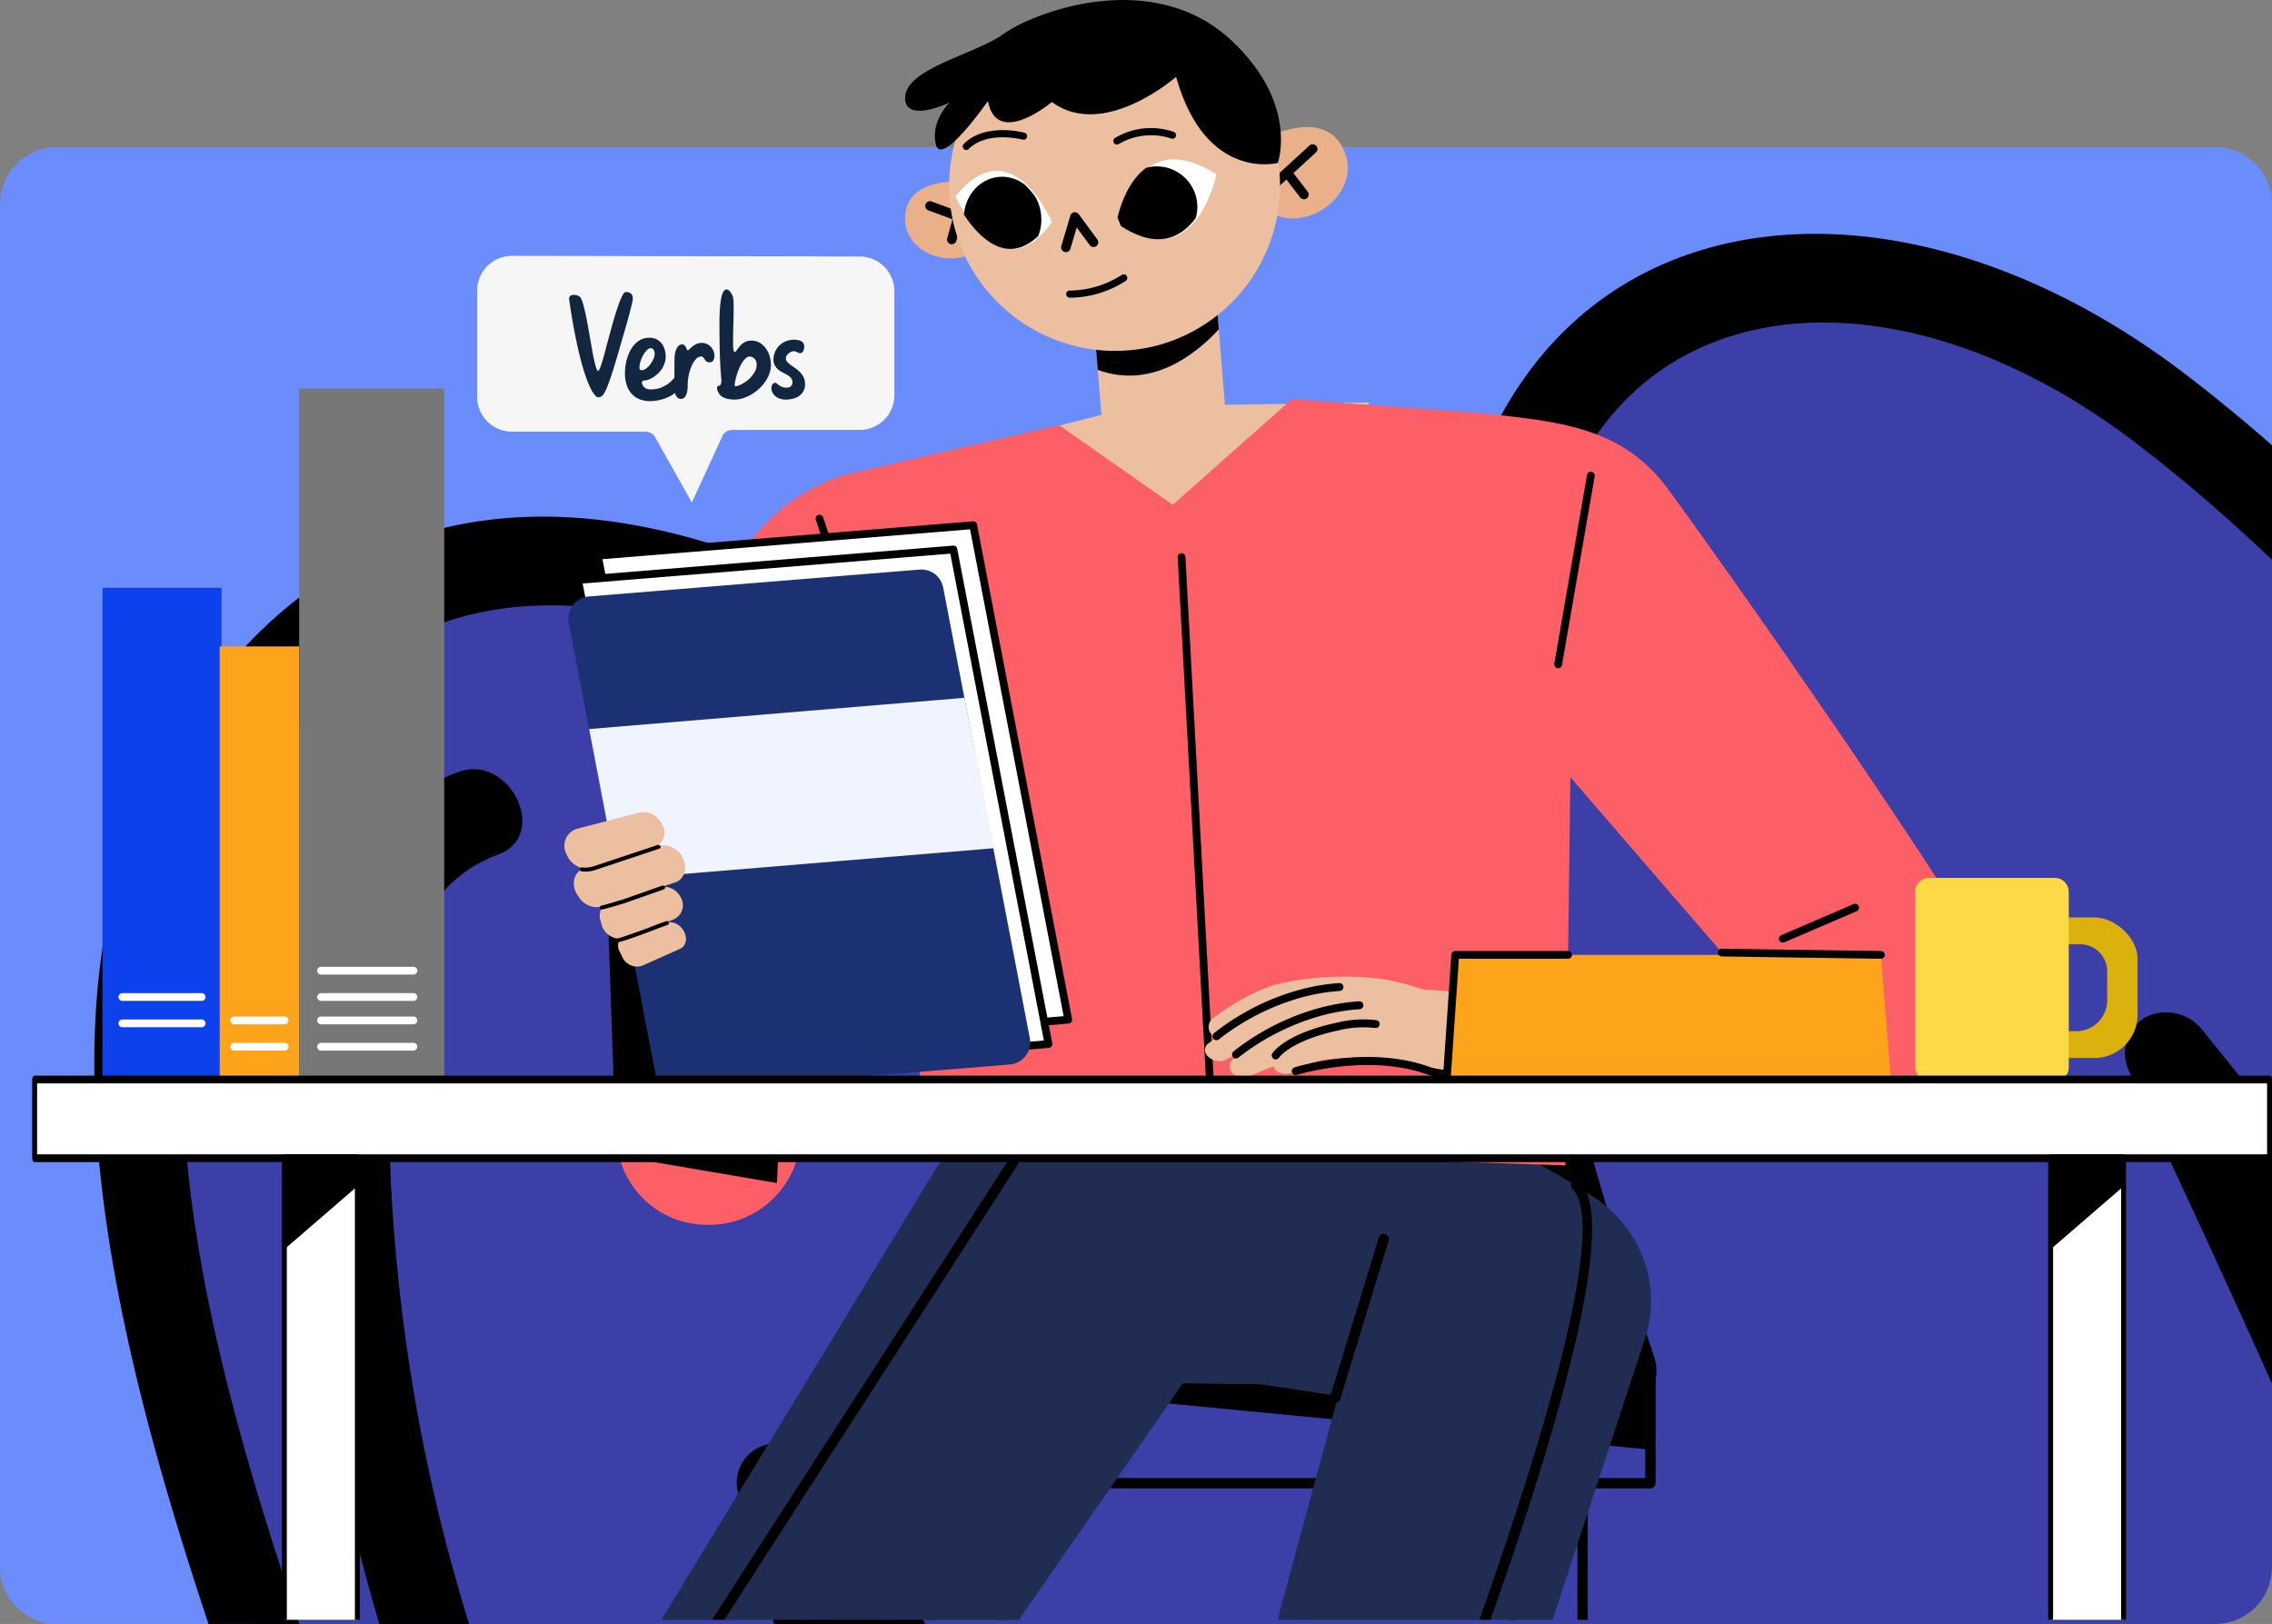 <svg id="Grupo_176399" data-name="Grupo 176399" xmlns="http://www.w3.org/2000/svg" xmlns:xlink="http://www.w3.org/1999/xlink" width="400" height="285.908" viewBox="0 0 400 285.908">
  <rect x="0" y="0" width="400" height="285.908" fill="#808080" stroke="none"/>
  <defs>
    <clipPath id="clip-path">
      <path id="Trazado_189400" data-name="Trazado 189400" d="M392.322,25.908h-380a10,10,0,0,0-10,10v240a10,10,0,0,0,10,10h380a10,10,0,0,0,10-10v-240a10,10,0,0,0-10-10" transform="translate(-2.323 -25.908)" fill="#a6bbff"/>
    </clipPath>
    <clipPath id="clip-path-2">
      <path id="Trazado_189232" data-name="Trazado 189232" d="M205.455,30.681s-3.617,18.374-17.3,8.556c0,0,1.79-11.167,9.793-11.168a14.361,14.361,0,0,1,7.509,2.612" transform="translate(-188.153 -28.069)" fill="none"/>
    </clipPath>
    <clipPath id="clip-path-3">
      <path id="Trazado_189234" data-name="Trazado 189234" d="M234.114,39.106c-9.12,12.813-16.982-4.528-16.982-4.528,2.669-3.291,5.125-4.5,7.292-4.5,5.93,0,9.69,9.024,9.69,9.024" transform="translate(-217.132 -30.082)" fill="none"/>
    </clipPath>
    <clipPath id="clip-path-4">
      <rect id="Rectángulo_47374" data-name="Rectángulo 47374" width="400" height="285.908" fill="none"/>
    </clipPath>
    <clipPath id="clip-path-5">
      <rect id="Rectángulo_339623" data-name="Rectángulo 339623" width="73.456" height="43.433" fill="#f0f4ff"/>
    </clipPath>
  </defs>
  <g id="Grupo_176387" data-name="Grupo 176387">
    <path id="Trazado_189401" data-name="Trazado 189401" d="M392.322,25.908h-380a10,10,0,0,0-10,10v240a10,10,0,0,0,10,10h380a10,10,0,0,0,10-10v-240a10,10,0,0,0-10-10" transform="translate(-2.322)" fill="#6b8dfc"/>
    <g id="Enmascarar_grupo_335" data-name="Enmascarar grupo 335" transform="translate(0 25.908)" clip-path="url(#clip-path)">
      <g id="Grupo_176397" data-name="Grupo 176397" transform="matrix(-0.995, -0.105, 0.105, -0.995, 482.205, 582.057)">
        <g id="Grupo_176396" data-name="Grupo 176396" transform="translate(0)">
          <g id="Grupo_176395" data-name="Grupo 176395">
            <path id="Trazado_189395" data-name="Trazado 189395" d="M524.627,264.252c-39.52-39.759-80.242-78.175-121.687-115.967,18.936,39.074,39.2,77.613,57.278,117.051,20.5,44.718,44.715,105.509,23.421,150.527-48.541,102.614-187.747-6.307-239.646-61.333-5.534-5.858-10.828-11.959-16.19-18,19.6,43.445,37.5,87.987,35.365,133.9-2.945,63.124-61.283,75.726-113.413,44.04C93.768,480.435,47.5,423.792,8.675,372.49c-32.971-43.572,36.352-80.612,69.052-37.653a629.152,629.152,0,0,0,58.253,66.247q-4.772-8.157-9.628-16.294c-21.447-35.839-42.656-71.805-60.5-109.313C31.666,203.644-18.57,104.084,17.131,31.687,35.126-4.795,81.065-6.555,116.475,10.175c47.59,22.487,81.938,69.012,114.814,108.554,34.317,41.287,64.86,84.868,96.838,127.78,13.368,17.932,26.731,36.11,41.849,52.731.346.378.714.733,1.061,1.119l-.412-1.144c-9.094-24.83-20.436-48.772-31.9-72.781-21.341-44.663-48.388-91.883-57.62-139.876-8.168-42.432,7.06-88.913,58.7-83.582,48.538,5.009,89.4,52.631,123.138,84.717C503.81,126.555,544,166.128,584.2,205.655,626.172,246.917,566.133,306,524.627,264.252Z" transform="translate(7.938 7.805)" fill="#3c3fa7"/>
            <path id="Trazado_189396" data-name="Trazado 189396" d="M342.776,2.721c-19-.838-34.828,5.01-46,17.071-15.526,16.765-21.3,44.934-15.446,75.357,7.62,39.647,26.765,78.152,45.282,115.388,4.426,8.916,8.816,17.739,12.99,26.466,3.95,8.279,8.108,16.975,12.247,25.964-2.432-3.238-4.841-6.475-7.225-9.68l-2.367-3.173c-8.309-11.147-16.518-22.343-24.727-33.523-23.026-31.4-46.844-63.878-72.41-94.624q-5.6-6.748-11.283-13.715C204.5,72.437,171.248,31.836,127.283,11.059,88.081-7.442,37.952-4.949,17.948,35.631c-35.954,72.888,10.778,170.79,44.9,242.28l3.881,8.121c10.04,21.116,21.165,41.787,32.9,62.392q-3.972-5-7.829-10.054c-20.208-26.562-53.578-27.648-74.173-13.35C.591,336.846-8.233,359.836,10.467,384.55,51.9,439.314,97.976,494.691,154,528.755c31.105,18.892,64.4,23.206,89.115,11.534,21.754-10.276,34.475-31.938,35.835-61.018,1.589-34.105-7.391-67.219-19.685-98.961,42.046,40.533,119.038,98.794,178.461,93.1,27.3-2.628,47.831-18.1,61.018-45.981,21.687-45.849.3-105.058-23.481-156.938-11.32-24.689-23.659-49.376-35.593-73.244l-4.224-8.445c33.73,31.322,63.954,60.453,91.744,88.406h0c13.74,13.83,30.659,19.427,47.6,15.8,18.6-3.992,33.974-18.99,38.251-37.339,3.938-16.829-1.6-33.675-15.606-47.44l-4.572-4.5C554.8,166.31,515.448,127.615,476.079,90.176c-4.852-4.617-9.843-9.549-15-14.634-30.61-30.228-68.711-67.858-113.212-72.45C346.145,2.916,344.456,2.8,342.776,2.721Zm36.49,312.835a7.045,7.045,0,0,0,3.754-.837,6.9,6.9,0,0,0,3.319-8.606l-.419-1.144c-9.532-26.029-21.573-51.251-32.2-73.5-4.209-8.807-8.643-17.716-13.111-26.711-18.018-36.235-36.647-73.7-43.856-111.169-4.892-25.446-.277-49.525,12.051-62.838,9.13-9.861,22.177-13.943,38.8-12.284,38.528,3.982,72.7,37.721,102.847,67.5,5.229,5.166,10.31,10.178,15.235,14.86,39.263,37.334,78.569,75.98,116.581,113.359l4.564,4.5c12.381,12.167,12.75,24.266,10.877,32.28-3.043,13.021-14.367,24.1-27.549,26.915-8.022,1.728-20.115,1.21-32.223-10.975h0c-35.9-36.106-75.807-74.139-122.006-116.274a8.069,8.069,0,0,0-9.907-1.023,7.228,7.228,0,0,0-2.184,9.288c7.155,14.774,14.5,29.464,21.843,44.161,11.873,23.742,24.143,48.3,35.35,72.732,22.277,48.59,42.48,103.714,23.361,144.124-11.119,23.5-27.331,35.962-49.559,38.1-55.4,5.306-136.454-57.274-177.383-100.665-4.359-4.626-8.576-9.408-12.8-14.182l-3.2-3.627a8.2,8.2,0,0,0-10.107-1.98,7.19,7.19,0,0,0-2.745,9.371c18.679,41.376,36.738,85.532,34.654,130.265-1.119,23.978-10.777,40.933-27.928,49.036-20.013,9.442-47.65,5.532-73.957-10.449-53.491-32.51-98.225-86.378-138.606-139.746C10,359.176,16.8,345.295,27.412,337.928c14.373-9.977,37.517-10.2,52.115,8.984a639.057,639.057,0,0,0,59.078,67.178,8.081,8.081,0,0,0,10.283,1.194,7.313,7.313,0,0,0,1.754-9.793q-4.8-8.2-9.678-16.366c-21.717-36.29-42.653-71.905-60.119-108.6l-3.882-8.144C44.227,203.8-.6,109.864,32.2,43.361,48.131,11.045,89.206,9.634,121.543,24.9c40.355,19.061,70.89,56.349,100.414,92.4q5.73,7,11.366,13.811c25.226,30.338,48.877,62.588,71.761,93.778q12.339,16.83,24.794,33.634l2.366,3.166c12.543,16.847,25.512,34.267,40.028,50.222l.74.781A9.46,9.46,0,0,0,379.266,315.556Zm153.3-43.5.078,0Z"/>
          </g>
          <path id="Trazado_189397" data-name="Trazado 189397" d="M38.011,191.428C6.526,132.946-12.788,65.17,9.855,4.8,13.207-4.124,28.571.517,25.178,9.575,3.914,66.261,21.6,129.223,51.216,184.23,56.095,193.3,42.915,200.543,38.011,191.428Z" transform="translate(33.776 52.833)"/>
          <path id="Trazado_189398" data-name="Trazado 189398" d="M22.6,15.16c-.133.009-.256.043-.381.06-.2.415-.385.854-.45.975l-.029.045c-.013.061.009.023-.011.115-.858,3.4-1.431,6.869-2.035,10.343q-2.124,12.109-4.233,24.219c-.686,3.918-5.487,6.374-9.42,4.967a8.678,8.678,0,0,1-5.9-9.745L4.922,18.753C6.258,11.147,8.483,1.2,17.754.072c4-.479,8.7,1.424,9.9,5.826C28.68,9.668,26.889,14.64,22.6,15.16Z" transform="translate(65.719 67.072)"/>
          <path id="Trazado_189399" data-name="Trazado 189399" d="M30.963,185.618c-8.7,4.289-17.238-9.4-8.517-13.693,12.032-5.931,15.193-18.947,15.107-31.867C37.46,125.38,35.1,110.186,32.029,95.6A315.363,315.363,0,0,0,1.068,11.4c-4.887-9.075,8.3-16.313,13.2-7.2a330.86,330.86,0,0,1,34.847,99.09C54.065,131.31,60.269,171.18,30.963,185.618Z" transform="translate(417.662 241.447)"/>
        </g>
      </g>
    </g>
    <g id="Grupo_176380" data-name="Grupo 176380" transform="translate(18.042 3.076)">
      <g id="Grupo_176398" data-name="Grupo 176398">
        <path id="Trazado_692582" data-name="Trazado 692582" d="M20.959,0H0V86.907H20.959Z" transform="translate(0 100.407)" fill="#0c41eb"/>
        <rect id="Rectángulo_47379" data-name="Rectángulo 47379" width="13.987" height="76.583" transform="translate(20.642 110.731)" fill="#fea41a"/>
        <rect id="Rectángulo_47380" data-name="Rectángulo 47380" width="25.532" height="121.973" transform="translate(34.629 65.34)" fill="#777"/>
        <path id="Trazado_189204" data-name="Trazado 189204" d="M366.716,180.851h14.17a.693.693,0,0,0,0-1.365h-14.17a.693.693,0,0,0,0,1.365" transform="translate(-363.321 -3.076)" fill="#fff"/>
        <path id="Trazado_189205" data-name="Trazado 189205" d="M366.716,176.217h14.17a.693.693,0,0,0,0-1.365h-14.17a.693.693,0,0,0,0,1.365" transform="translate(-363.321 -3.076)" fill="#fff"/>
        <path id="Trazado_189206" data-name="Trazado 189206" d="M352.1,184.969h9.088a.693.693,0,0,0,0-1.365H352.1a.693.693,0,0,0,0,1.365" transform="translate(-329.009 -3.076)" fill="#fff"/>
        <path id="Trazado_189207" data-name="Trazado 189207" d="M352.1,180.336h9.088a.693.693,0,0,0,0-1.365H352.1a.693.693,0,0,0,0,1.365" transform="translate(-329.009 -3.076)" fill="#fff"/>
        <path id="Trazado_189208" data-name="Trazado 189208" d="M329.428,184.969h16.479a.693.693,0,0,0,0-1.365H329.428a.693.693,0,0,0,0,1.365" transform="translate(-291.054 -3.076)" fill="#fff"/>
        <path id="Trazado_189209" data-name="Trazado 189209" d="M329.428,180.336h16.479a.693.693,0,0,0,0-1.365H329.428a.693.693,0,0,0,0,1.365" transform="translate(-291.054 -3.076)" fill="#fff"/>
        <path id="Trazado_189210" data-name="Trazado 189210" d="M329.428,176.217h16.479a.693.693,0,0,0,0-1.365H329.428a.693.693,0,0,0,0,1.365" transform="translate(-291.054 -3.076)" fill="#fff"/>
        <path id="Trazado_189211" data-name="Trazado 189211" d="M329.428,171.585h16.479a.693.693,0,0,0,0-1.365H329.428a.693.693,0,0,0,0,1.365" transform="translate(-291.054 -3.076)" fill="#fff"/>
        <path id="Trazado_189212" data-name="Trazado 189212" d="M111.755,241.829l139.877,13.4v-13.4Z" transform="translate(20.894 -3.076)"/>
        <path id="Trazado_189213" data-name="Trazado 189213" d="M136.075,261.13H123.741l-.045,6.726,12.379,2.083Z" transform="translate(124.511 -3.076)"/>
        <path id="Trazado_189214" data-name="Trazado 189214" d="M111.755,262.04H251.632a.909.909,0,0,0,.909-.91v-19.3a.909.909,0,0,0-.909-.91H111.755a.909.909,0,0,0-.91.91v19.3a.909.909,0,0,0,.91.91m138.967-1.82H112.665V242.738H250.722Z" transform="translate(20.895 -3.076)"/>
        <path id="Trazado_189215" data-name="Trazado 189215" d="M135.119,285.177V262.04H124.606v23.137h-1.82V261.13a.909.909,0,0,1,.91-.91h12.333a.91.91,0,0,1,.91.91v24.047Z" transform="translate(124.556 -3.076)"/>
        <path id="Trazado_189216" data-name="Trazado 189216" d="M237.467,285.177V250.611H226.952v34.566h-1.82V249.7a.909.909,0,0,1,.91-.909h12.335a.908.908,0,0,1,.909.909v35.476Z" transform="translate(-80.137 -3.076)"/>
        <path id="Trazado_189217" data-name="Trazado 189217" d="M177.255,73.034l-1.767-21.746,21.746-1.766L199,71.267l25.442-.411L208.359,95.9l-21.624,37.179L161.223,77.115Z" transform="translate(-1.385 -3.076)" fill="#ebbfa0"/>
        <path id="Trazado_189218" data-name="Trazado 189218" d="M190.593,51.052l-2.849.978,1.063,13.089c9.4,3.447,17.171-2.665,21.31-7.133l-.674-8.288-.153-.165Z" transform="translate(-13.58 -3.076)"/>
        <path id="Trazado_189219" data-name="Trazado 189219" d="M168.542,24.2s10.44-5.47,13.667,2.514-8.169,15.608-14.549,9.571.882-12.085.882-12.085" transform="translate(36.472 -3.076)" fill="#e9b089"/>
        <path id="Trazado_189220" data-name="Trazado 189220" d="M171.3,33.438a.833.833,0,0,1-.63-1.445l6.94-6.363a.833.833,0,1,1,1.125,1.228l-6.94,6.363a.824.824,0,0,1-.495.217" transform="translate(34.88 -3.076)"/>
        <path id="Trazado_189221" data-name="Trazado 189221" d="M175.531,35.081a.83.83,0,0,1-.728-.323l-2.7-3.518a.833.833,0,1,1,1.322-1.015l2.7,3.518a.833.833,0,0,1-.593,1.338" transform="translate(36.055 -3.076)"/>
        <path id="Trazado_189222" data-name="Trazado 189222" d="M237.575,31.994s-10.182-.971-10.178,6.477,11.657,9.832,14.824,2.914-4.646-9.391-4.646-9.391" transform="translate(-86.093 -3.076)" fill="#e9b089"/>
        <path id="Trazado_189223" data-name="Trazado 189223" d="M238.668,39.913a.819.819,0,0,1-.357-.049l-7.656-2.829a.834.834,0,0,1,.579-1.564l7.656,2.83a.833.833,0,0,1-.222,1.612" transform="translate(-85.264 -3.076)"/>
        <path id="Trazado_189224" data-name="Trazado 189224" d="M233.8,43a.834.834,0,0,1-.871-1.053l1.029-3.7a.834.834,0,0,1,1.607.446l-1.029,3.7A.835.835,0,0,1,233.8,43" transform="translate(-84.209 -3.076)"/>
        <path id="Trazado_189225" data-name="Trazado 189225" d="M178.209,40.618a29.127,29.127,0,1,1,36.2,20.02,29.253,29.253,0,0,1-36.2-20.02" transform="translate(-28.046 -3.076)" fill="#ebbfa0"/>
        <path id="Trazado_189226" data-name="Trazado 189226" d="M188.153,39.237s2.831-17.672,17.3-8.556c0,0-3.617,18.374-17.3,8.556" transform="translate(-9.326 -3.076)" fill="#fff"/>
        <path id="Trazado_189227" data-name="Trazado 189227" d="M234.114,39.106s-7.009-16.825-16.982-4.528c0,0,7.862,17.34,16.982,4.528" transform="translate(-66.965 -3.076)" fill="#fff"/>
        <path id="Trazado_189228" data-name="Trazado 189228" d="M195.942,25.449a.624.624,0,0,1-.4-1.142,12.313,12.313,0,0,1,10.35-1.092.625.625,0,0,1-.414,1.18,11.228,11.228,0,0,0-9.244.953.628.628,0,0,1-.294.1" transform="translate(-17.296 -3.076)"/>
        <path id="Trazado_189229" data-name="Trazado 189229" d="M222.157,26.409a.625.625,0,0,1-.495-1.063c3.747-3.786,10.421-2.047,10.7-1.971a.625.625,0,0,1-.324,1.207c-.061-.015-6.253-1.623-9.49,1.644a.622.622,0,0,1-.393.183" transform="translate(-70.027 -3.076)"/>
        <path id="Trazado_189230" data-name="Trazado 189230" d="M209.871,44.388a.833.833,0,0,1-.866-1.068l1.591-5.358a.833.833,0,0,1,1.47-.257l3.278,4.454a.833.833,0,0,1-1.343.987l-2.285-3.1L210.6,43.8a.833.833,0,0,1-.731.593" transform="translate(-40.195 -3.076)"/>
      </g>
    </g>
    <g id="Grupo_176382" data-name="Grupo 176382" transform="translate(196.545 28.069)">
      <g id="Grupo_176381" data-name="Grupo 176381" transform="translate(0)" clip-path="url(#clip-path-2)">
        <path id="Trazado_189231" data-name="Trazado 189231" d="M191.227,37.011a7.138,7.138,0,1,0,6.537-7.693,7.139,7.139,0,0,0-6.537,7.693" transform="translate(-191.228 -28.069)"/>
      </g>
    </g>
    <g id="Grupo_176384" data-name="Grupo 176384" transform="translate(167.886 30.082)">
      <g id="Grupo_176383" data-name="Grupo 176383" transform="translate(0)" clip-path="url(#clip-path-3)">
        <path id="Trazado_189233" data-name="Trazado 189233" d="M218.681,39.088c.332,4.086,3.648,7.151,7.406,6.845s6.537-3.865,6.2-7.951-3.648-7.151-7.406-6.845-6.536,3.865-6.2,7.951" transform="translate(-216.858 -30.082)"/>
      </g>
    </g>
    <g id="Grupo_176386" data-name="Grupo 176386" transform="translate(0)">
      <g id="Enmascarar_grupo_176385" data-name="Enmascarar grupo 176385" clip-path="url(#clip-path-4)">
        <path id="Trazado_189235" data-name="Trazado 189235" d="M205.8,52.358a12.631,12.631,0,0,1-1.33.048.625.625,0,0,1,.042-1.25,17.293,17.293,0,0,0,9.147-2.746.625.625,0,1,1,.7,1.038,18.316,18.316,0,0,1-8.555,2.91" transform="translate(-16.168 0)"/>
        <path id="Trazado_189236" data-name="Trazado 189236" d="M242.422,28.681s-12.695,3.408-17.911-15.156c0,0-12.7,11.189-21.867,4.433,0,0-9.709,8.162-11.256-.172,0,0-8.18,11.762-9.17,7.665s2.371-7.362,2.371-7.362-7.424,3.512-7.779-.539c-.475-5.42,12.249-7.893,17.343-11.587s26.239-12,40.279,1.324c11.693,11.093,7.99,21.394,7.99,21.394" transform="translate(-17.453 0)"/>
        <path id="Trazado_189237" data-name="Trazado 189237" d="M230.423,243.737l-13.79-.2-28.882,41.637H124.82l51.152-84.067,86.747-5.85,23.152,13.464-11.377,41.609Z" transform="translate(-8.368 0)" fill="#202c52"/>
        <path id="Trazado_189238" data-name="Trazado 189238" d="M166.963,70.279,200.917,72.8c12.77,1.447,24.019,2.24,32.094,13.092,5.619,7.552,41.645,58.1,58.4,86.2a17.187,17.187,0,0,1-28.72,18.83L215.98,136.839l-.88,68.344-113.113-3.846L99.4,143.716l-19.52,60.168a16.183,16.183,0,0,1-16.631,11.732,15.939,15.939,0,0,1-15.014-18.5L65.5,109.326a33.153,33.153,0,0,1,22.654-25.7l37.811-8.77,20.015,14.017Z" transform="translate(60.495 0)" fill="#fc5f65"/>
        <path id="Trazado_189239" data-name="Trazado 189239" d="M194.3,202.91a.23.23,0,0,0,.037,0,.678.678,0,0,0,.643-.718L189.339,98.052a.692.692,0,0,0-.717-.643.68.68,0,0,0-.644.718l5.644,104.138a.681.681,0,0,0,.68.645" transform="translate(19.363 0)"/>
        <path id="Trazado_189240" data-name="Trazado 189240" d="M258.049,132.605a.694.694,0,0,0,.217-.035.682.682,0,0,0,.43-.864L245.141,91.1a.675.675,0,0,0-.864-.43.683.683,0,0,0-.43.864l13.555,40.6a.682.682,0,0,0,.647.465" transform="translate(-100.22 0)"/>
        <path id="Trazado_189241" data-name="Trazado 189241" d="M122.246,117.654a.683.683,0,0,0,.672-.565l5.755-33.233a.682.682,0,0,0-.555-.789.664.664,0,0,0-.789.554l-5.755,33.233a.682.682,0,0,0,.555.789.7.7,0,0,0,.117.011" transform="translate(152.076 0)"/>
        <path id="Trazado_189242" data-name="Trazado 189242" d="M160.059,285.177H111.646l17.042-63.005c3.18-11.129,14.5-15.7,24.5-15.793a32.107,32.107,0,0,1,6.185,1.031c13.229,2.925,21.19,16.093,16.835,28.651Z" transform="translate(113.276 0)" fill="#202c52"/>
        <path id="Trazado_189243" data-name="Trazado 189243" d="M158.708,246.95a.913.913,0,0,0,.871-.645l8.516-27.912a.91.91,0,0,0-1.742-.529l-8.516,27.911a.913.913,0,0,0,.606,1.136.934.934,0,0,0,.265.039" transform="translate(76.391 0)"/>
        <path id="Trazado_189244" data-name="Trazado 189244" d="M171.19,175.541s-8.249-1.165-13.358,1.21a72.618,72.618,0,0,0-10.916,6.958,1.425,1.425,0,0,0-.294,2.054,2.941,2.941,0,0,0,3.4.819l9.663-5.123,23.65.644,6.853-5.928Z" transform="translate(65.825 0)" fill="#ebbfa0"/>
        <path id="Trazado_189245" data-name="Trazado 189245" d="M178.926,178.379s-8.249-1.165-13.358,1.211a71.567,71.567,0,0,0-10.724,6.814,1.646,1.646,0,0,0-.342,2.377,2.623,2.623,0,0,0,3.033.732l8.152-3.378,20.164-5.488Z" transform="translate(62.332 0)" fill="#ebbfa0"/>
        <path id="Trazado_189246" data-name="Trazado 189246" d="M176.694,172.353a52.453,52.453,0,0,0-17.639.759c-4.777,1.117-9.534,4.326-11.929,6.126a1.927,1.927,0,0,0-.394,2.776,2.287,2.287,0,0,0,2.643.638l8.39-3.476,31.767-3s-7.517-3.106-12.838-3.822" transform="translate(66.482 0)" fill="#ebbfa0"/>
        <path id="Trazado_189247" data-name="Trazado 189247" d="M156.285,174.186s-17.746,2.6-25.956,11.637a1.9,1.9,0,0,0,.434,2.939,3.406,3.406,0,0,0,3.1-.175c2.373-1.356,4.084-2.643,12.352-2.2,3.616.195,10.34,2.228,14.487,2.808,8.6,1.2,17.541-13.394,17.541-13.394Z" transform="translate(94.265 0)" fill="#ebbfa0"/>
        <path id="Trazado_189248" data-name="Trazado 189248" d="M165.323,189.871c2.049,0,4.264-.4,5.578-1.833a37.218,37.218,0,0,0,3.888-4.868.7.7,0,0,0-1.18-.736,36.659,36.659,0,0,1-3.732,4.664c-1.918,2.093-7.108,1.316-8.951.838-10.948-4.071-23.508-.179-24.036-.012a.695.695,0,1,0,.42,1.325c.125-.038,12.634-3.913,23.2.012a20.87,20.87,0,0,0,4.812.61" transform="translate(91.026 0)"/>
        <path id="Trazado_189249" data-name="Trazado 189249" d="M160.118,186.518a.7.7,0,0,0,.584-.318c.039-.057,2.145-3.045,10.647-4.83a18.321,18.321,0,0,1,6.261-.387.695.695,0,0,0,.246-1.368,19.309,19.309,0,0,0-6.792.395c-9.224,1.935-11.443,5.3-11.534,5.441a.695.695,0,0,0,.588,1.067" transform="translate(64.476 0)"/>
        <path id="Trazado_189250" data-name="Trazado 189250" d="M163.074,186.349a.691.691,0,0,0,.448-.164A41.831,41.831,0,0,1,178,178.841a34.443,34.443,0,0,1,6.75-1.155.7.7,0,1,0-.057-1.39,35.519,35.519,0,0,0-7.051,1.2,42.4,42.4,0,0,0-15.017,7.626.695.695,0,0,0,.448,1.226" transform="translate(54.525 0)"/>
        <path id="Trazado_189251" data-name="Trazado 189251" d="M166.505,183.132a.691.691,0,0,0,.448-.164,41.831,41.831,0,0,1,14.479-7.344,34.617,34.617,0,0,1,6.75-1.154.694.694,0,0,0,.665-.723.7.7,0,0,0-.722-.667,35.558,35.558,0,0,0-7.051,1.2,42.4,42.4,0,0,0-15.017,7.626.695.695,0,0,0,.448,1.226" transform="translate(47.665 0)"/>
        <path id="Trazado_189252" data-name="Trazado 189252" d="M223.293,285.177H221.13l54.161-84.009a.909.909,0,1,1,1.528.985Z" transform="translate(-95.772 0)"/>
        <path id="Trazado_189253" data-name="Trazado 189253" d="M122.029,285.177c11.409-32.214,22.6-69.674,16.4-75.807a.91.91,0,1,1,1.279-1.294c7.122,7.05-4.809,46.259-15.739,77.1Z" transform="translate(138.433 0)"/>
        <path id="Trazado_189254" data-name="Trazado 189254" d="M262.861,152.863l1.747,50.6L292.9,208.29l2.677-60.606Z" transform="translate(-156.116 0)"/>
        <path id="Trazado_189255" data-name="Trazado 189255" d="M71.517,168.114h74.955l2.32,29.243H68.84Z" transform="translate(184.69 0)" fill="#fea41a"/>
        <path id="Trazado_189256" data-name="Trazado 189256" d="M290.894,193.534a.47.47,0,0,0,.053,0,.682.682,0,0,0,.627-.734L288.3,150.457a.68.68,0,0,0-.744-.625L262.8,152.184a.682.682,0,0,0,.128,1.358L287,151.255l3.218,41.65a.682.682,0,0,0,.68.629" transform="translate(-151.431 0)" fill="#fff"/>
        <path id="Trazado_189257" data-name="Trazado 189257" d="M99.188,168.8a.683.683,0,0,0,.011-1.365l-28.028-.406a.65.65,0,0,0-.693.671.683.683,0,0,0,.672.693l28.027.407Z" transform="translate(231.975 0)"/>
        <path id="Trazado_189258" data-name="Trazado 189258" d="M75.734,165.956A.7.7,0,0,0,76,165.9l12.716-5.466a.683.683,0,1,0-.54-1.254l-12.716,5.466a.682.682,0,0,0,.27,1.309" transform="translate(238.14 0)"/>
        <path id="Trazado_189259" data-name="Trazado 189259" d="M126.249,195.943a.68.68,0,0,0,.68-.636l1.813-26.51H147.97a.682.682,0,1,0,0-1.365H128.1a.683.683,0,0,0-.681.637l-1.854,27.145a.68.68,0,0,0,.634.727.37.37,0,0,0,.046,0" transform="translate(128.103 0)"/>
        <path id="Trazado_189260" data-name="Trazado 189260" d="M230.982,184.9,214.245,97.832l66.087-5.37,16.737,87.065Z" transform="translate(-108.991 0)" fill="#fff"/>
        <path id="Trazado_189261" data-name="Trazado 189261" d="M230.983,185.579a.515.515,0,0,0,.055,0l66.086-5.369a.684.684,0,0,0,.615-.809L281,92.335a.7.7,0,0,0-.725-.553L214.19,97.151a.685.685,0,0,0-.615.809l16.738,87.065a.68.68,0,0,0,.67.554m65.272-6.67-64.718,5.257L215.059,98.45l64.718-5.257Z" transform="translate(-108.991 0)"/>
        <path id="Trazado_189262" data-name="Trazado 189262" d="M234.467,189.179,217.73,102.114l66.087-5.37,16.737,87.065Z" transform="translate(-115.961 0)" fill="#fff"/>
        <path id="Trazado_189263" data-name="Trazado 189263" d="M234.467,189.861a.506.506,0,0,0,.055,0l66.088-5.369a.684.684,0,0,0,.615-.809L284.487,96.617a.672.672,0,0,0-.725-.553l-66.088,5.369a.683.683,0,0,0-.488.269.674.674,0,0,0-.127.54L233.8,189.307a.681.681,0,0,0,.67.554m65.274-6.67-64.72,5.257-16.478-85.716,64.72-5.257Z" transform="translate(-115.961 0)"/>
        <path id="Trazado_189264" data-name="Trazado 189264" d="M236.267,188.979l-15.248-79.321a3.918,3.918,0,0,1,3.532-4.646l58.226-4.732a3.921,3.921,0,0,1,4.167,3.167l15.248,79.321a3.92,3.92,0,0,1-3.532,4.647l-58.226,4.731a3.92,3.92,0,0,1-4.167-3.167" transform="translate(-120.888 0)" fill="#1c3173"/>
        <path id="Trazado_189265" data-name="Trazado 189265" d="M232.355,154.826l66.244-5.492-5.241-26.477-66.063,5.5Z" transform="translate(-123.571 0)" fill="#f0f4ff"/>
        <path id="Trazado_189266" data-name="Trazado 189266" d="M298.542,143.053l-10.995,2.867a3.105,3.105,0,0,0-1.857,4.415,4.122,4.122,0,0,0,4.881,2.531l10.636-3.691a2.8,2.8,0,0,0,1.336-4.053,3.654,3.654,0,0,0-4-2.069" transform="translate(-185.974 0)" fill="#ebbfa0"/>
        <path id="Trazado_189267" data-name="Trazado 189267" d="M299.486,155.375,286.677,159.6a3.732,3.732,0,0,1-4.06-1.6l-.2-.286c-1.332-1.9-.773-4.278,1.145-4.859l13.009-3.939a3.838,3.838,0,0,1,4.294,2.117c.931,1.811.3,3.791-1.378,4.346" transform="translate(-180.66 0)" fill="#ebbfa0"/>
        <path id="Trazado_189268" data-name="Trazado 189268" d="M296.316,157.892h0a3.293,3.293,0,0,0-3.671-1.68l-8.671,2.473a2.627,2.627,0,0,0-1.736,3.347l.208.751a3.312,3.312,0,0,0,4.179,2.327l8.464-3.224a2.732,2.732,0,0,0,1.227-3.994" transform="translate(-176.524 0)" fill="#ebbfa0"/>
        <path id="Trazado_189269" data-name="Trazado 189269" d="M292.846,163.577h0a2.821,2.821,0,0,0-2.934-1.163l-7.1,2.188a2.028,2.028,0,0,0-.995,2.974l.382.815a2.872,2.872,0,0,0,3.494,1.66l6.714-3c1.209-.54,1.414-2.176.436-3.47" transform="translate(-172.69 0)" fill="#ebbfa0"/>
        <path id="Trazado_189270" data-name="Trazado 189270" d="M300,149.413a.337.337,0,0,0,.206-.439.4.4,0,0,0-.5-.206l-11.318,3.771a4.772,4.772,0,0,1-1.907.191.386.386,0,0,0-.457.269.35.35,0,0,0,.3.413,5.535,5.535,0,0,0,2.339-.222l11.313-3.769.022-.008" transform="translate(-183.931 0)"/>
        <path id="Trazado_189271" data-name="Trazado 189271" d="M296.484,156.575a.337.337,0,0,0,.2-.445.4.4,0,0,0-.5-.2l-6.71,2.364c-.495.173-3.241.985-3.962,1.141a.35.35,0,0,0-.286.42.39.39,0,0,0,.466.257c.765-.165,3.542-.987,4.062-1.169l6.711-2.364.016-.006" transform="translate(-179.61 0)"/>
        <path id="Trazado_189272" data-name="Trazado 189272" d="M293.406,162.828a.336.336,0,0,0,.2-.449.4.4,0,0,0-.5-.192c-.089.032-2.183.795-2.815,1.055-.665.275-4.747,1.749-5.458,1.9a.348.348,0,0,0-.286.419.391.391,0,0,0,.466.258c.787-.171,4.964-1.684,5.6-1.946.614-.255,2.761-1.036,2.783-1.044l.011,0" transform="translate(-175.849 0)"/>
        <path id="Trazado_189273" data-name="Trazado 189273" d="M43.393,161.53H34.04A9.13,9.13,0,0,0,26,166.287a7.221,7.221,0,0,1,.754-.04H40.7a4.774,4.774,0,0,1,4.809,4.738v5.146A5.469,5.469,0,0,1,40,181.56H26.751a7.221,7.221,0,0,1-.754-.04,9.13,9.13,0,0,0,8.043,4.757h9.353a7.629,7.629,0,0,0,7.455-7.345V168.875c0-4.057-4.273-7.345-7.455-7.345" transform="translate(325.478 0)" fill="#dbb10d"/>
        <path id="Trazado_189274" data-name="Trazado 189274" d="M56.19,167.882a11.692,11.692,0,0,1,1.074-4.929c-3.606.434-6.416,3.937-6.416,8.2v1.381c0,4.259,2.81,7.763,6.416,8.2A11.685,11.685,0,0,1,56.19,175.8Z" transform="translate(294.211 0)" fill="#fd521b"/>
        <path id="Trazado_189275" data-name="Trazado 189275" d="M40.555,190.362H62.68a2.448,2.448,0,0,0,2.449-2.449v-30.9a2.448,2.448,0,0,0-2.449-2.449H40.555a2.449,2.449,0,0,0-2.449,2.449v30.9a2.449,2.449,0,0,0,2.449,2.449" transform="translate(299.088 0)" fill="#fed947"/>
        <rect id="Rectángulo_47371" data-name="Rectángulo 47371" width="393.468" height="13.855" transform="translate(6.099 190.062)" fill="#fff"/>
        <path id="Trazado_189276" data-name="Trazado 189276" d="M.433,204.6H393.9c.239,0,.433-.306.433-.683V190.062c0-.377-.194-.683-.433-.683H.433c-.239,0-.433.306-.433.683v13.855c0,.377.194.683.433.683m393.035-1.365H.865V190.744h392.6Z" transform="translate(5.667 0)"/>
        <rect id="Rectángulo_47372" data-name="Rectángulo 47372" width="12.846" height="81.26" transform="translate(50.066 203.917)" fill="#fff"/>
        <path id="Trazado_189277" data-name="Trazado 189277" d="M351.823,285.177V204.6h-11.98v80.578h-.865v-81.26c0-.377.194-.682.432-.682h12.847c.238,0,.432.3.432.682v81.26Z" transform="translate(-289.344 0)"/>
        <path id="Trazado_189278" data-name="Trazado 189278" d="M352.257,208.854l-12.846,11.1V203.917h12.846Z" transform="translate(-289.346 0)"/>
        <rect id="Rectángulo_47373" data-name="Rectángulo 47373" width="12.845" height="81.26" transform="translate(361.023 203.917)" fill="#fff"/>
        <path id="Trazado_189279" data-name="Trazado 189279" d="M40.867,285.177V204.6H28.887v80.578h-.865v-81.26c0-.377.193-.682.432-.682H41.3c.239,0,.432.3.432.682v81.26Z" transform="translate(332.569 0)"/>
        <path id="Trazado_189280" data-name="Trazado 189280" d="M41.3,208.854l-12.845,11.1V203.917H41.3Z" transform="translate(332.569 0)"/>
        <g id="Grupo_991197" data-name="Grupo 991197" transform="translate(84.007 45.047)">
          <g id="Grupo_984733" data-name="Grupo 984733" clip-path="url(#clip-path-5)">
            <path id="Trazado_604120" data-name="Trazado 604120" d="M73.456,6.227V24.534a6.114,6.114,0,0,1-6.114,6.114H44.968a2.126,2.126,0,0,0-1.673.812L37.8,43.433,31.184,31.654a2.128,2.128,0,0,0-1.586-.709H6.114A6.114,6.114,0,0,1,0,24.831V6.113A6.114,6.114,0,0,1,6.125,0L67.353.113a6.113,6.113,0,0,1,6.1,6.113" transform="translate(0 0)" fill="#f6f6f6"/>
            <path id="Trazado_693008" data-name="Trazado 693008" d="M-20.795-17.309a.556.556,0,0,1-.012-.129.546.546,0,0,1,.234-.486,1.069,1.069,0,0,1,.609-.158,2.464,2.464,0,0,1,.264.018,1.767,1.767,0,0,1,.328.07,1.355,1.355,0,0,1,.34.164.957.957,0,0,1,.287.3,4.277,4.277,0,0,1,.4,1.031q.205.715.416,1.676t.41,2.086l.4,2.25q.2,1.125.387,2.168t.369,1.852a12.913,12.913,0,0,0,.346,1.289q.164.48.3.48.105,0,.229-.24a5.636,5.636,0,0,0,.27-.65q.146-.41.316-.973t.34-1.207q.17-.645.352-1.342t.369-1.377l.539-1.969q.27-.984.545-1.887t.539-1.676q.264-.773.51-1.342a5.98,5.98,0,0,1,.463-.9q.217-.328.393-.328a1.775,1.775,0,0,1,.6.088.97.97,0,0,1,.387.246.94.94,0,0,1,.211.369,1.516,1.516,0,0,1,.064.445,3.3,3.3,0,0,1-.076.551q-.076.387-.217.943T-10.2-14.7q-.188.691-.4,1.453t-.445,1.57q-.234.809-.469,1.605-.34,1.16-.674,2.32T-12.85-5.52q-.328,1.066-.645,2T-14.1-1.875a8.055,8.055,0,0,1-.568,1.16,1.247,1.247,0,0,1-.521.539q-.059.023-.234.082a1.012,1.012,0,0,1-.223.059A.912.912,0,0,1-16.2-.369a4.753,4.753,0,0,1-.744-1.119,17.328,17.328,0,0,1-.879-2.086q-.469-1.3-.967-3.217T-19.8-11.309Q-20.314-13.91-20.795-17.309ZM-3.8-7.266A3.793,3.793,0,0,1-3.99-6.059a4.345,4.345,0,0,1-.5,1.031A4.432,4.432,0,0,1-5.2-4.2a5.926,5.926,0,0,1-.8.621,4.335,4.335,0,0,1-.791.4,2.211,2.211,0,0,1-.68.158.559.559,0,0,0-.41.135.413.413,0,0,0-.105.275.722.722,0,0,0,.07.3,2.274,2.274,0,0,0,.129.246,1.377,1.377,0,0,0,.486.445,2.069,2.069,0,0,0,.979.176,5.575,5.575,0,0,0,.791-.07A4.466,4.466,0,0,0-4.5-1.8a5.759,5.759,0,0,0,1.166-.668A5.782,5.782,0,0,0-2.15-3.656.466.466,0,0,1-1.975-3.8a.543.543,0,0,1,.246-.059.547.547,0,0,1,.422.264,1.744,1.744,0,0,1,.2.99,1.753,1.753,0,0,1-.234.873,3.007,3.007,0,0,1-.639.773,5.16,5.16,0,0,1-.937.65,7.1,7.1,0,0,1-1.137.5A8.267,8.267,0,0,1-5.3.51,7.261,7.261,0,0,1-6.545.621,4.918,4.918,0,0,1-8.4.287,3.717,3.717,0,0,1-9.8-.68a4.33,4.33,0,0,1-.873-1.547,6.545,6.545,0,0,1-.3-2.074,9.149,9.149,0,0,1,.117-1.447,8.885,8.885,0,0,1,.352-1.43A7.193,7.193,0,0,1-9.92-8.484a4.8,4.8,0,0,1,.826-1.066,3.671,3.671,0,0,1,1.072-.721,3.216,3.216,0,0,1,1.313-.264,2.777,2.777,0,0,1,1.389.316,2.67,2.67,0,0,1,.891.8,3.225,3.225,0,0,1,.48,1.061A4.482,4.482,0,0,1-3.8-7.266ZM-8.42-5.285q0,.047.006.129A.389.389,0,0,0-8.367-5a.352.352,0,0,0,.123.129.434.434,0,0,0,.234.053,1.3,1.3,0,0,0,.756-.3,3.671,3.671,0,0,0,.738-.738A4.68,4.68,0,0,0-5.959-6.8a2.271,2.271,0,0,0,.223-.9,1.543,1.543,0,0,0-.035-.311,1.414,1.414,0,0,0-.111-.328A.734.734,0,0,0-6.094-8.6a.544.544,0,0,0-.346-.105.993.993,0,0,0-.645.334,3.688,3.688,0,0,0-.645.844,6,6,0,0,0-.492,1.113A3.618,3.618,0,0,0-8.42-5.285ZM-2.1-.6a3.183,3.183,0,0,1-.082-.568q-.035-.416-.053-.984t-.023-1.225q-.006-.656-.006-1.277t.006-1.154q.006-.533.006-.85A6.793,6.793,0,0,1-2.2-7.488a3.908,3.908,0,0,1,.211-.879,2.212,2.212,0,0,1,.4-.7.825.825,0,0,1,.65-.287.627.627,0,0,1,.463.158,1.194,1.194,0,0,1,.246.352q.088.193.146.352T.1-8.332a.481.481,0,0,0,.281-.176q.164-.164.375-.357a3.53,3.53,0,0,1,.475-.363,2.918,2.918,0,0,1,.586-.287,2.061,2.061,0,0,1,.709-.117,2.156,2.156,0,0,1,.92.193,2.241,2.241,0,0,1,.709.51,2.375,2.375,0,0,1,.457.715,2.107,2.107,0,0,1,.164.809,2.633,2.633,0,0,1-.035.434,1.185,1.185,0,0,1-.129.381.742.742,0,0,1-.264.275.848.848,0,0,1-.451.105.763.763,0,0,1-.533-.158,1.641,1.641,0,0,1-.287-.352,2.694,2.694,0,0,0-.252-.352.517.517,0,0,0-.416-.158,1.215,1.215,0,0,0-.867.439A4.081,4.081,0,0,0,.8-5.643,8.105,8.105,0,0,0,.275-4.025a8.643,8.643,0,0,0-.2,1.857,5.568,5.568,0,0,1-.094,1.1,2.621,2.621,0,0,1-.258.75A1.117,1.117,0,0,1-.65.105a.861.861,0,0,1-.457.129A.827.827,0,0,1-1.482.152,1.1,1.1,0,0,1-1.77-.053a1.23,1.23,0,0,1-.205-.27A1.894,1.894,0,0,1-2.1-.6ZM6.885-19.031a.633.633,0,0,1,.363.111,1.3,1.3,0,0,1,.293.275,2.984,2.984,0,0,1,.234.346q.105.182.176.334a1.561,1.561,0,0,1,.135.475q.041.287.059.6t.018.621v.516q0,1.324-.047,2.637t-.047,2.648q0,.293-.006.715t.012.8a3.516,3.516,0,0,0,.082.645q.064.27.205.27t.328-.281q.27-.387.539-.7A3.488,3.488,0,0,1,9.8-9.562a2.376,2.376,0,0,1,.662-.346,2.549,2.549,0,0,1,.82-.123,2.826,2.826,0,0,1,1.5.393,3.589,3.589,0,0,1,1.078,1.008,4.539,4.539,0,0,1,.65,1.365,5.3,5.3,0,0,1,.217,1.477,4.625,4.625,0,0,1-.287,1.611,6.151,6.151,0,0,1-.773,1.459,7.544,7.544,0,0,1-1.125,1.248A7.95,7.95,0,0,1,11.191-.5,7,7,0,0,1,9.744.129,4.871,4.871,0,0,1,8.338.352q-.187,0-.516-.023a4.8,4.8,0,0,1-.7-.105A4.141,4.141,0,0,1,6.4-.012a1.672,1.672,0,0,1-.592-.41,2.289,2.289,0,0,1-.293-.422,2.491,2.491,0,0,1-.229-.533.887.887,0,0,1-.023-.469.335.335,0,0,1,.322-.24.44.44,0,0,0,.328-.275,2.047,2.047,0,0,0,.07-.967q-.2-2.355-.258-4.705t-.059-4.6v-.844q0-.574.029-1.289t.1-1.471A11.578,11.578,0,0,1,6-17.613a3.864,3.864,0,0,1,.352-1.02A.625.625,0,0,1,6.885-19.031Zm4.09,11.8a1.014,1.014,0,0,0-.668.287,3.464,3.464,0,0,0-.621.744,7.2,7.2,0,0,0-.539,1.025,10.917,10.917,0,0,0-.422,1.143,10.785,10.785,0,0,0-.275,1.084,4.546,4.546,0,0,0-.1.838.127.127,0,0,0,.029.064Q8.408-2,8.525-2a1.316,1.316,0,0,0,.387-.082A5.12,5.12,0,0,0,10-2.607a5.861,5.861,0,0,0,1.072-.85,4.754,4.754,0,0,0,.82-1.1,2.559,2.559,0,0,0,.328-1.236,1.554,1.554,0,0,0-.135-.686,1.335,1.335,0,0,0-.328-.439,1.317,1.317,0,0,0-.4-.24A1.122,1.122,0,0,0,10.975-7.23Zm3.832,5.59a1.139,1.139,0,0,1,.2-.686.557.557,0,0,1,.445-.275.508.508,0,0,1,.334.135q.158.135.369.293a2.636,2.636,0,0,0,.516.293,1.886,1.886,0,0,0,.762.135q.07,0,.252-.018a1.051,1.051,0,0,0,.369-.111.93.93,0,0,0,.328-.281.886.886,0,0,0,.141-.539,1.1,1.1,0,0,0-.24-.732,2.5,2.5,0,0,0-.609-.516q-.369-.229-.8-.439a4.429,4.429,0,0,1-.8-.5,2.613,2.613,0,0,1-.621-.715,2.214,2.214,0,0,1-.275-1.066,3.365,3.365,0,0,1,.229-1.266,3.456,3.456,0,0,1,.709-1.137,3.56,3.56,0,0,1,1.154-.814,3.694,3.694,0,0,1,1.541-.311,3.774,3.774,0,0,1,.621.053,2.018,2.018,0,0,1,.574.182,1.116,1.116,0,0,1,.422.363,1.04,1.04,0,0,1,.164.609,2.274,2.274,0,0,1-.029.334,1.513,1.513,0,0,1-.111.381.927.927,0,0,1-.223.316.517.517,0,0,1-.363.129.705.705,0,0,1-.27-.053q-.129-.053-.258-.117t-.264-.117a.814.814,0,0,0-.3-.053,1.269,1.269,0,0,0-.463.1,1.689,1.689,0,0,0-.463.275,1.606,1.606,0,0,0-.352.41.942.942,0,0,0-.141.492.89.89,0,0,0,.252.615,4.051,4.051,0,0,0,.627.545q.375.27.809.568a5.368,5.368,0,0,1,.809.686,3.513,3.513,0,0,1,.627.9,2.682,2.682,0,0,1,.252,1.2A2.455,2.455,0,0,1,20.4-1.043a2.6,2.6,0,0,1-.838.838,3.389,3.389,0,0,1-1.09.434A5.276,5.276,0,0,1,17.4.352a3.189,3.189,0,0,1-1.2-.2,2.489,2.489,0,0,1-.8-.5,1.882,1.882,0,0,1-.451-.645A1.731,1.731,0,0,1,14.807-1.641Z" transform="translate(36.992 24.953)" fill="#12263f"/>
          </g>
        </g>
      </g>
    </g>
  </g>
</svg>
